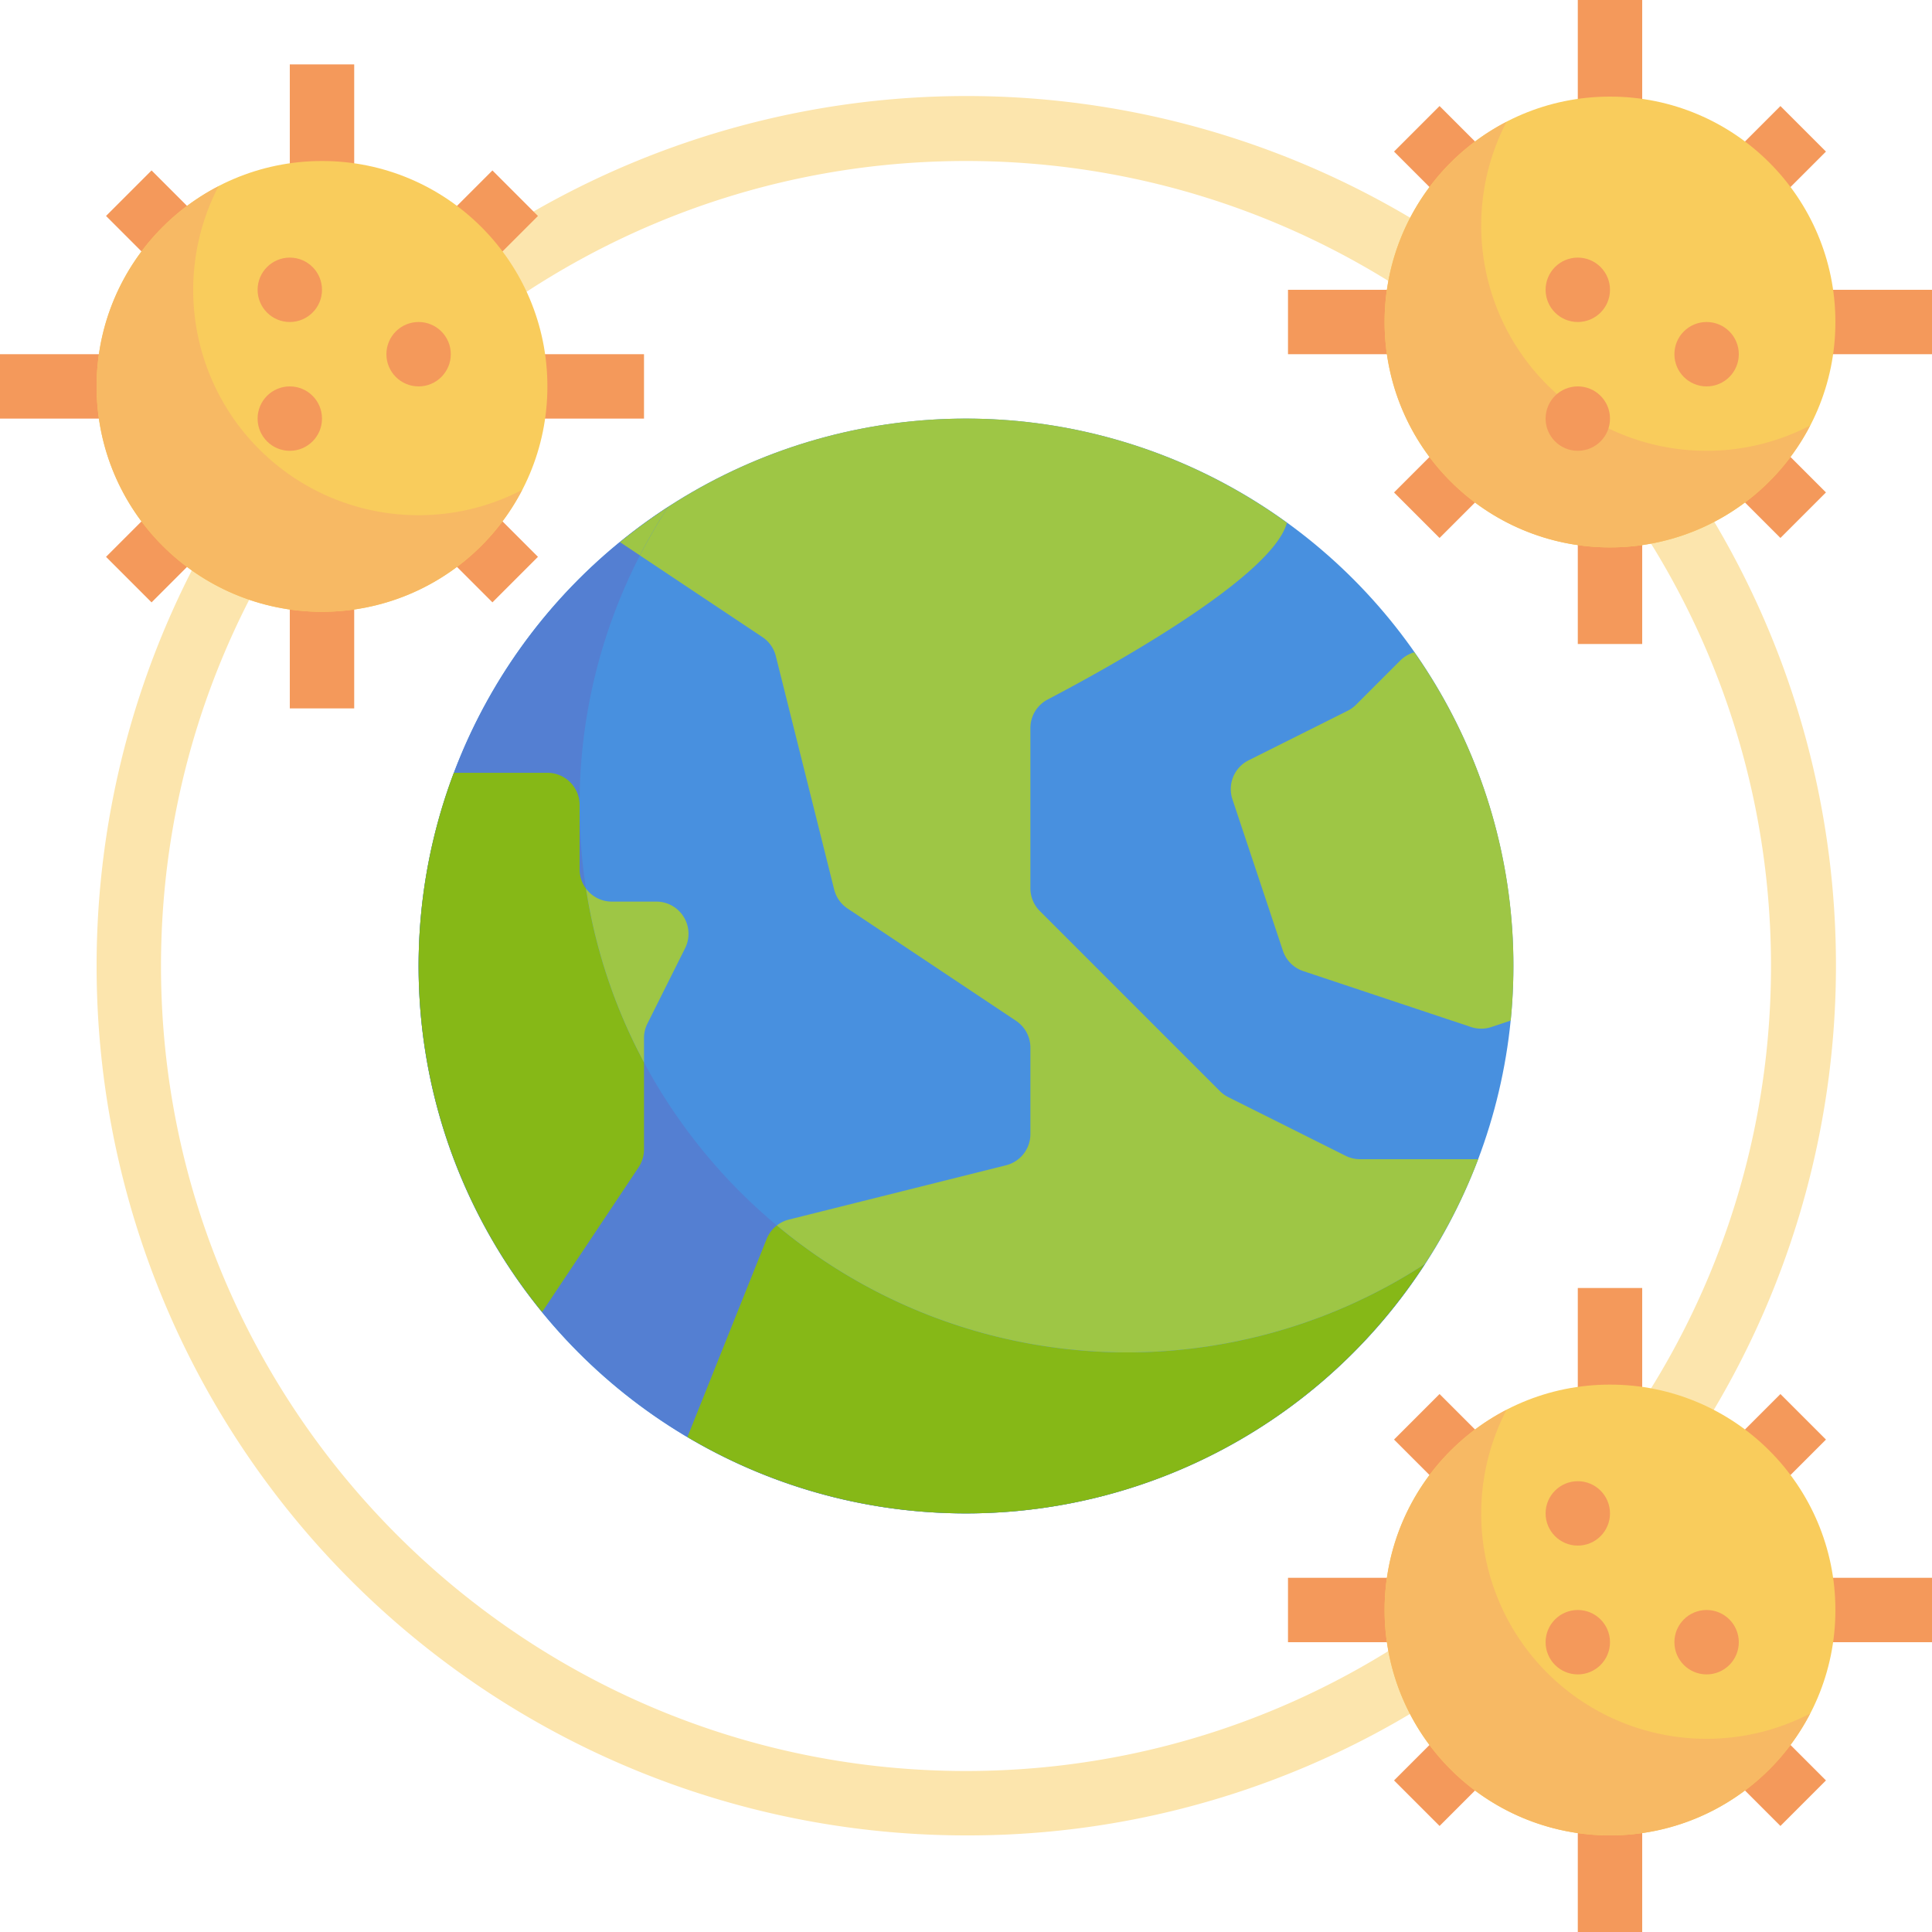 <?xml version="1.0" ?><svg viewBox="0 0 480 480" xmlns="http://www.w3.org/2000/svg"><g data-name="01-global" id="_01-global"><g id="flat"><path d="M240,456A216,216,0,0,1,87.265,87.265a216,216,0,1,1,305.47,305.47A214.585,214.585,0,0,1,240,456Zm0-416C129.72,40,40,129.72,40,240s89.72,200,200,200,200-89.72,200-200S350.28,40,240,40Z" style="fill:#fce5ad"/><rect height="16" style="fill:#f4995b" width="32" x="448" y="72"/><rect height="22.627" style="fill:#f4995b" transform="translate(44.02 346.274) rotate(-45)" width="16" x="432" y="108.686"/><rect height="32" style="fill:#f4995b" width="16" x="392" y="128"/><rect height="16" style="fill:#f4995b" transform="translate(20.589 289.706) rotate(-45)" width="22.627" x="348.686" y="112"/><rect height="16" style="fill:#f4995b" width="32" x="320" y="72"/><rect height="22.627" style="fill:#f4995b" transform="translate(77.157 266.274) rotate(-45)" width="16" x="352" y="28.686"/><rect height="32" style="fill:#f4995b" width="16" x="392"/><rect height="16" style="fill:#f4995b" transform="translate(100.589 322.843) rotate(-45)" width="22.627" x="428.686" y="32"/><circle cx="400" cy="80" r="56" style="fill:#f9cc5c"/><path d="M424,112a55.96,55.96,0,0,1-49.719-81.719,55.984,55.984,0,1,0,75.438,75.438A55.63,55.63,0,0,1,424,112Z" style="fill:#f7b964"/><circle cx="392" cy="104" r="8" style="fill:#f4995b"/><circle cx="424" cy="88" r="8" style="fill:#f4995b"/><circle cx="392" cy="72" r="8" style="fill:#f4995b"/><rect height="16" style="fill:#f4995b" width="32" x="448" y="392"/><rect height="22.627" style="fill:#f4995b" transform="translate(-182.254 440) rotate(-45)" width="16" x="432" y="428.686"/><rect height="32" style="fill:#f4995b" width="16" x="392" y="448"/><rect height="16" style="fill:#f4995b" transform="translate(-205.685 383.431) rotate(-45)" width="22.627" x="348.686" y="432"/><rect height="16" style="fill:#f4995b" width="32" x="320" y="392"/><rect height="22.627" style="fill:#f4995b" transform="translate(-149.117 360) rotate(-45)" width="16" x="352" y="348.686"/><rect height="32" style="fill:#f4995b" width="16" x="392" y="320"/><rect height="16" style="fill:#f4995b" transform="translate(-125.685 416.569) rotate(-45)" width="22.627" x="428.686" y="352"/><circle cx="400" cy="400" r="56" style="fill:#f9cc5c"/><path d="M424,432a55.96,55.96,0,0,1-49.719-81.719,55.984,55.984,0,1,0,75.438,75.438A55.63,55.63,0,0,1,424,432Z" style="fill:#f7b964"/><circle cx="392" cy="376" r="8" style="fill:#f4995b"/><circle cx="392" cy="408" r="8" style="fill:#f4995b"/><circle cx="424" cy="408" r="8" style="fill:#f4995b"/><rect height="16" style="fill:#f4995b" width="32" x="128" y="88"/><rect height="22.627" style="fill:#f4995b" transform="translate(-61.019 124.686) rotate(-45)" width="16" x="112" y="124.686"/><rect height="32" style="fill:#f4995b" width="16" x="72" y="144"/><rect height="16" style="fill:#f4995b" transform="translate(-84.451 68.118) rotate(-45)" width="22.627" x="28.686" y="128"/><rect height="16" style="fill:#f4995b" width="32" y="88"/><rect height="22.627" style="fill:#f4995b" transform="translate(-27.882 44.686) rotate(-45)" width="16" x="32" y="44.686"/><rect height="32" style="fill:#f4995b" width="16" x="72" y="16"/><rect height="16" style="fill:#f4995b" transform="translate(-4.451 101.255) rotate(-45)" width="22.627" x="108.686" y="48"/><circle cx="80" cy="96" r="56" style="fill:#f9cc5c"/><path d="M104,128A55.96,55.96,0,0,1,54.281,46.281a55.984,55.984,0,1,0,75.438,75.438A55.63,55.63,0,0,1,104,128Z" style="fill:#f7b964"/><circle cx="72" cy="104" r="8" style="fill:#f4995b"/><circle cx="104" cy="88" r="8" style="fill:#f4995b"/><circle cx="72" cy="72" r="8" style="fill:#f4995b"/><circle cx="240" cy="240" r="136" style="fill:#4890df"/><path d="M280,336c-74.991,0-136-61.009-136-136a135.2,135.2,0,0,1,21.97-74.03A136,136,0,0,0,104,240c0,74.991,61.009,136,136,136a136,136,0,0,0,114.03-61.97A135.2,135.2,0,0,1,280,336Z" style="fill:#547fd2"/><path d="M351.385,162.059a7.962,7.962,0,0,0-3.462,2.018l-11,11a8.013,8.013,0,0,1-2.079,1.5L310.206,188.9a8,8,0,0,0-4.012,9.685l12.541,37.623a8,8,0,0,0,5.06,5.06l41.675,13.892a8.006,8.006,0,0,0,5.06,0l4.8-1.6q.664-6.69.674-13.558A135.233,135.233,0,0,0,351.385,162.059Z" style="fill:#9ec645"/><path d="M144,216V200a8,8,0,0,0-8-8H112.756a135.795,135.795,0,0,0,21.937,133.96l23.963-35.945A8,8,0,0,0,160,285.578V263.942a134.968,134.968,0,0,1-14.417-43.179A7.955,7.955,0,0,1,144,216Z" style="fill:#86b817"/><path d="M160.845,254.311l9.366-18.733A8,8,0,0,0,163.056,224H152a7.98,7.98,0,0,1-6.417-3.237A134.968,134.968,0,0,0,160,263.942v-6.053A7.994,7.994,0,0,1,160.845,254.311Z" style="fill:#9ec645"/><path d="M154.04,134.693l4.941,3.294a136.187,136.187,0,0,1,6.985-12.012A136.619,136.619,0,0,0,154.04,134.693Z" style="fill:#9ec645"/><path d="M193.013,304.459a7.986,7.986,0,0,0-2.532,3.339l-19.692,49.229a135.811,135.811,0,0,0,183.2-42.97,135.719,135.719,0,0,1-160.977-9.6Z" style="fill:#86b817"/><path d="M337.889,288a7.994,7.994,0,0,1-3.578-.845l-29.15-14.574a8.013,8.013,0,0,1-2.079-1.5l-44.739-44.739A8,8,0,0,1,256,220.686V180.879a7.989,7.989,0,0,1,4.281-7.082c13.683-7.163,55.683-30.117,59.446-43.906a135.7,135.7,0,0,0-153.761-3.916,136.187,136.187,0,0,0-6.985,12.012l30.446,20.3A8.006,8.006,0,0,1,192.75,163l14.5,58a8.006,8.006,0,0,0,3.323,4.717l41.865,27.909A8,8,0,0,1,256,260.281v21.473a8,8,0,0,1-6.06,7.761l-53.972,13.493a7.977,7.977,0,0,0-2.955,1.451,135.719,135.719,0,0,0,160.977,9.6A135.72,135.72,0,0,0,367.244,288Z" style="fill:#9ec645"/></g></g></svg>